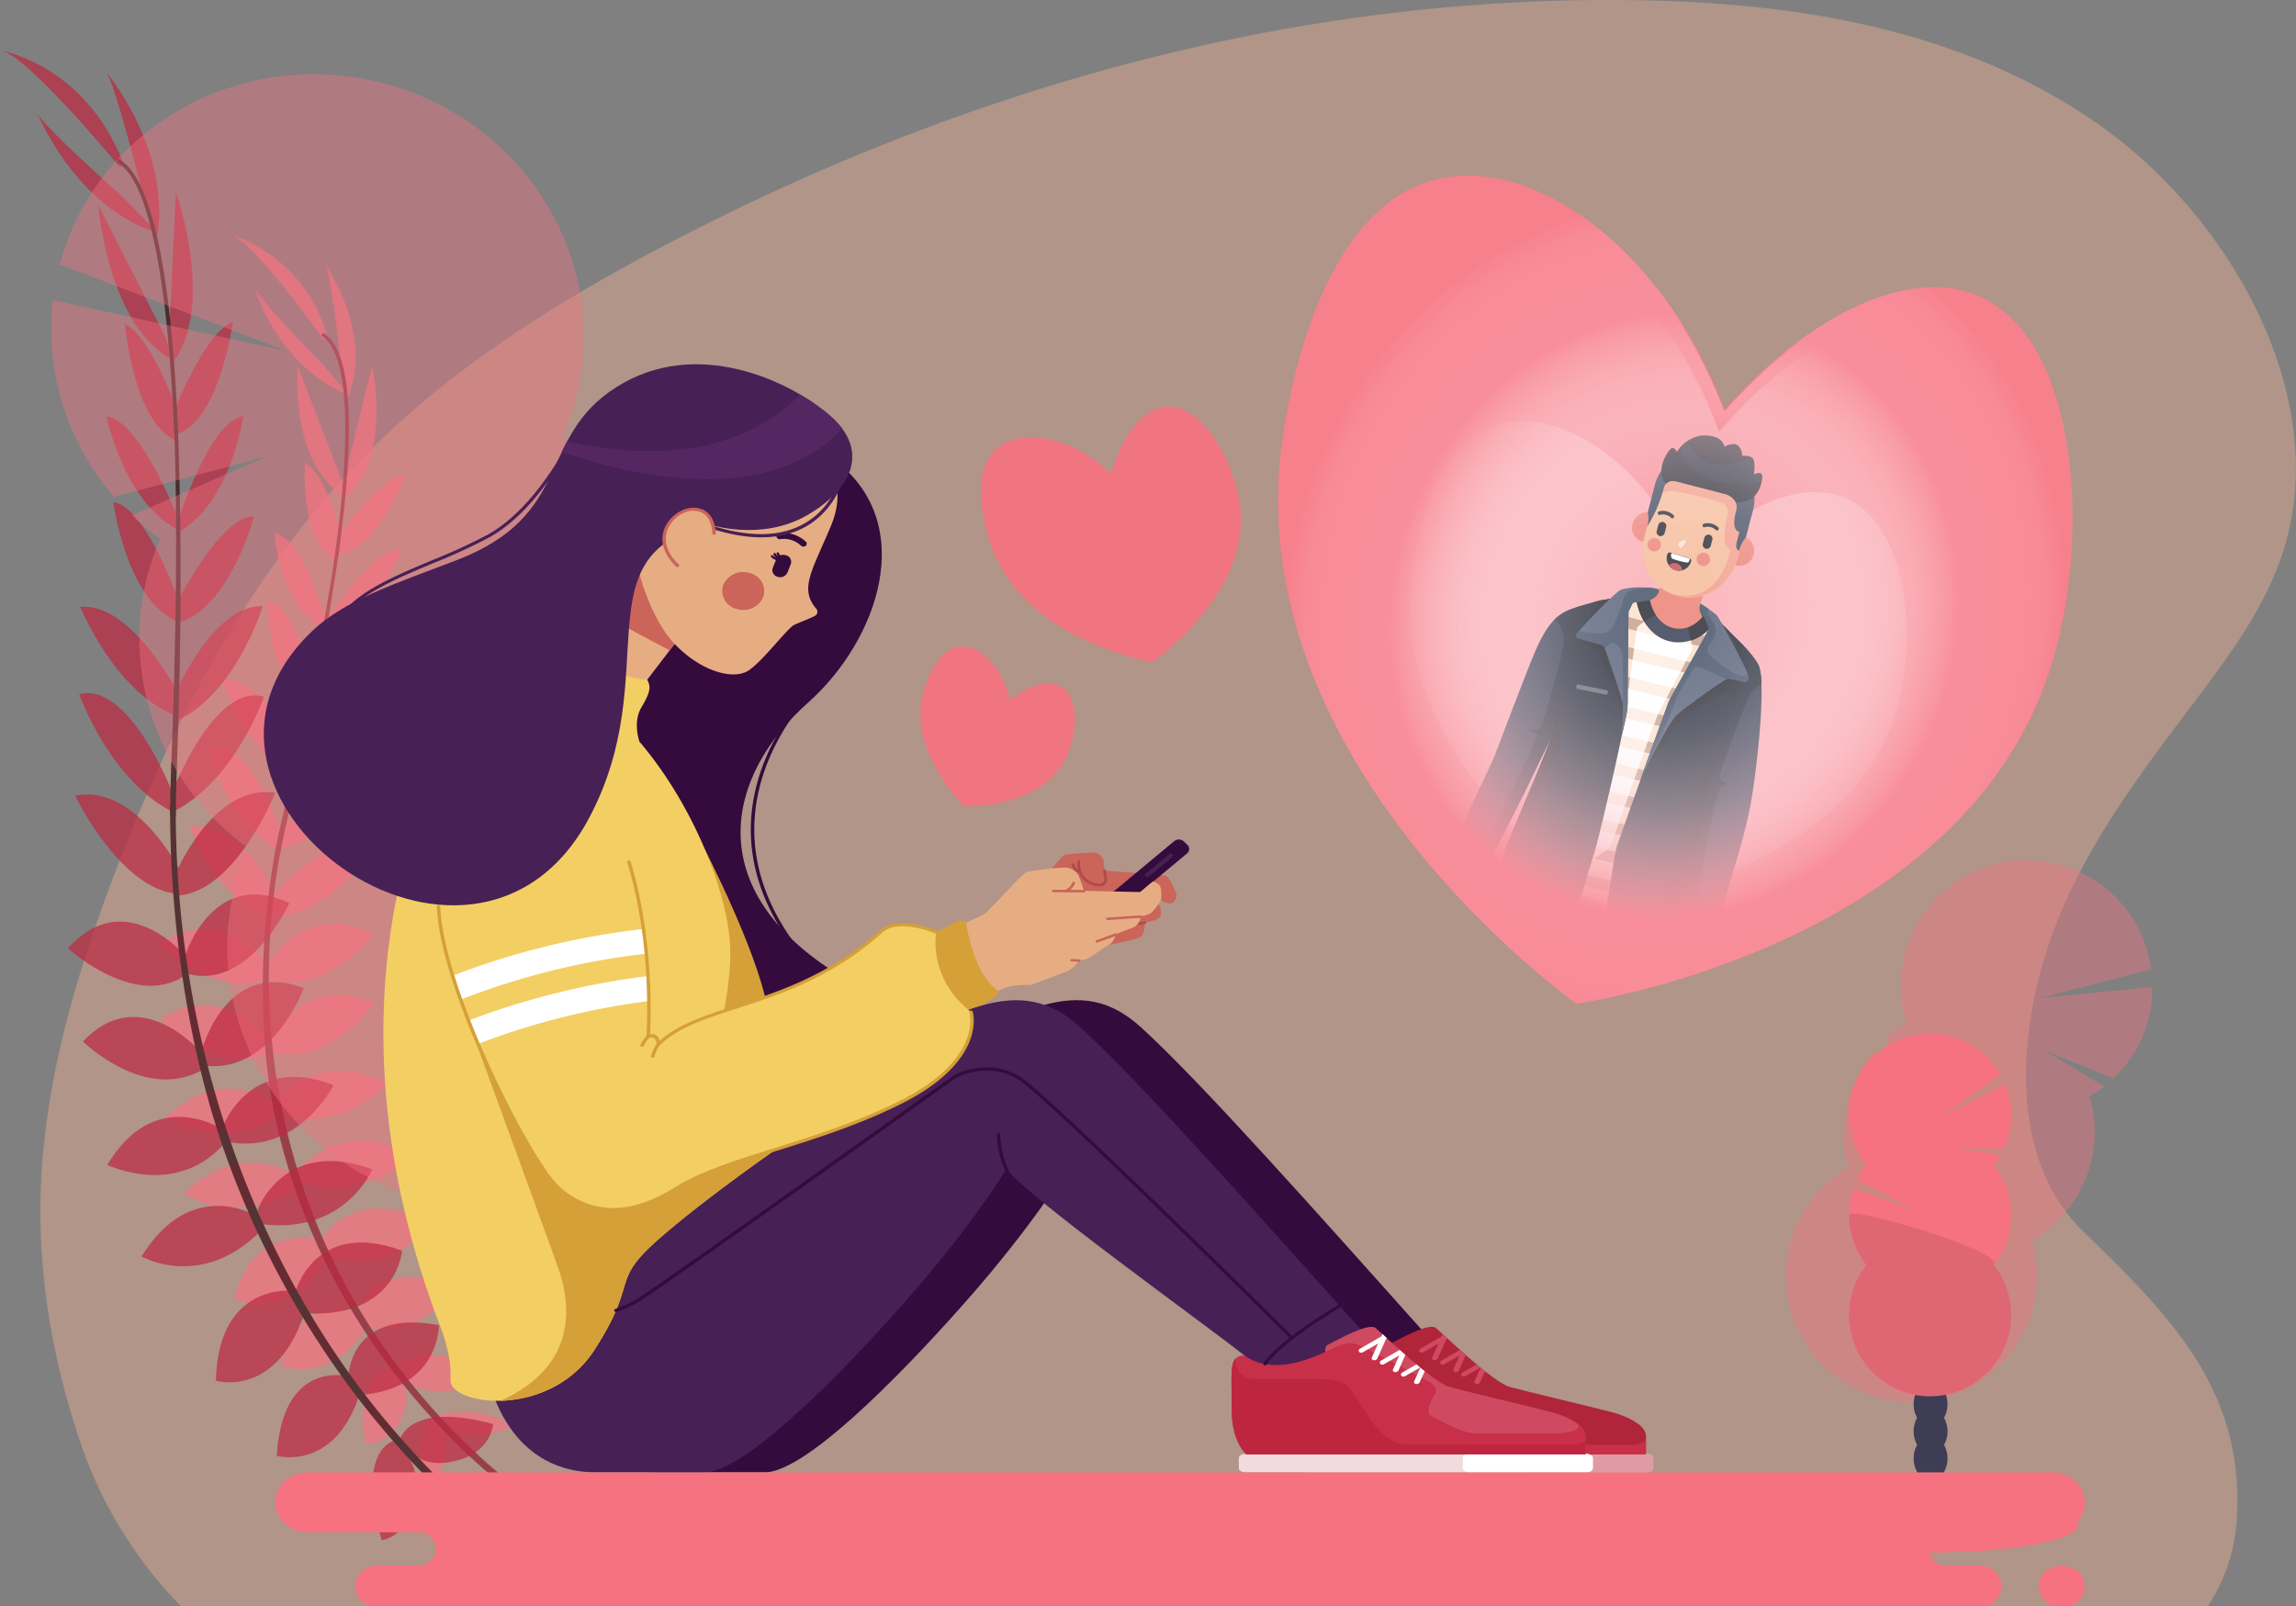 <svg id="Layer_1" data-name="Layer 1" xmlns="http://www.w3.org/2000/svg" xmlns:xlink="http://www.w3.org/1999/xlink" viewBox="0 0 589.48 412.45"><rect x="0" y="0" width="589.48" height="412.45" fill="#808080" stroke="none"/><defs><style>.cls-1{fill:none;clip-rule:evenodd;}.cls-2{fill:#f8b595;}.cls-2,.cls-8{opacity:0.4;}.cls-11,.cls-2,.cls-9{isolation:isolate;}.cls-3{opacity:0.7;}.cls-29,.cls-4,.cls-49,.cls-9{fill:#f67280;}.cls-5{fill:#8e1c2f;}.cls-26,.cls-6{fill:#bd263e;}.cls-7{fill:#2f0a10;}.cls-11,.cls-9{opacity:0.1;}.cls-10{fill:#3f3d56;}.cls-12{fill:#350a3d;}.cls-12,.cls-13,.cls-14,.cls-15,.cls-16,.cls-17,.cls-18,.cls-19,.cls-20,.cls-21,.cls-22,.cls-23,.cls-24,.cls-25,.cls-26,.cls-27,.cls-29,.cls-30,.cls-31,.cls-32,.cls-33,.cls-34,.cls-35,.cls-36,.cls-37,.cls-38,.cls-39,.cls-40,.cls-41,.cls-42,.cls-43,.cls-44,.cls-45,.cls-46,.cls-47,.cls-48,.cls-49{fill-rule:evenodd;}.cls-13{fill:#cb6459;}.cls-14{fill:#b24949;}.cls-15{fill:#e6ad83;}.cls-16{fill:#b02539;}.cls-17{fill:#ecd8da;}.cls-18{fill:#df9aa3;}.cls-19{fill:#c73048;}.cls-20{fill:#cf4a60;}.cls-21{fill:#d4a037;}.cls-22{fill:#472055;}.cls-23{fill:#f3ce63;}.cls-24,.cls-30{fill:#fff;}.cls-25{fill:#f2dbdf;}.cls-27{fill:#542763;}.cls-28{clip-path:url(#clip-path);}.cls-30{opacity:0.29;}.cls-31{fill:#fadcc2;}.cls-32{fill:#fceadd;}.cls-33{fill:#be8d76;}.cls-34{fill:#0f1630;}.cls-35{fill:#01020e;}.cls-36{fill:#000618;}.cls-37{fill:#36425e;}.cls-38{fill:#202e4b;}.cls-39{fill:#e8685b;}.cls-40{fill:#f4ad85;}.cls-41{fill:#ef8871;}.cls-42{fill:#be2a34;}.cls-43{fill:#18233d;}.cls-44{fill:#030a1f;}.cls-45{fill:#fbdfcc;}.cls-46{fill:#494c5c;}.cls-47{fill:url(#radial-gradient);}.cls-48{fill:url(#radial-gradient-2);}.cls-49{opacity:0.92;}</style><clipPath id="clip-path" transform="translate(-660.71 -334.55)"><path class="cls-1" d="M1103.53,439.7c-16.47-42.74-50-65.27-74.4-59-32.52,8.32-39.07,65.13-39.67,70.83-7.93,76.27,65.47,133,75.91,140.78,4.07-.58,98.22-15.25,121.39-85,11.18-33.65,8.24-87.37-19.65-97.38C1149,403.46,1124,416.66,1103.53,439.7Z"/></clipPath><radialGradient id="radial-gradient" cx="1656.4" cy="-35.86" r="154.37" gradientTransform="matrix(0.62, 0.17, -0.19, 0.67, 56.69, 234.83)" gradientUnits="userSpaceOnUse"><stop offset="0" stop-color="#fff" stop-opacity="0"/><stop offset="0.11" stop-color="#fffdfd" stop-opacity="0.01"/><stop offset="0.21" stop-color="#fef7f8" stop-opacity="0.06"/><stop offset="0.3" stop-color="#feedef" stop-opacity="0.13"/><stop offset="0.38" stop-color="#fddee2" stop-opacity="0.23"/><stop offset="0.47" stop-color="#fcccd1" stop-opacity="0.36"/><stop offset="0.55" stop-color="#fab5bc" stop-opacity="0.53"/><stop offset="0.63" stop-color="#f99aa4" stop-opacity="0.72"/><stop offset="0.71" stop-color="#f77b88" stop-opacity="0.93"/><stop offset="0.73" stop-color="#f67280"/><stop offset="0.96" stop-color="#f67280"/><stop offset="1" stop-color="#f67280"/></radialGradient><radialGradient id="radial-gradient-2" cx="1656.29" cy="-36.62" r="154.37" gradientTransform="matrix(0.62, 0.17, -0.19, 0.67, 56.69, 234.83)" gradientUnits="userSpaceOnUse"><stop offset="0" stop-color="#fff" stop-opacity="0"/><stop offset="0.22" stop-color="#fff" stop-opacity="0.01"/><stop offset="0.41" stop-color="#fff" stop-opacity="0.06"/><stop offset="0.59" stop-color="#fff" stop-opacity="0.12"/><stop offset="0.73" stop-color="#fff" stop-opacity="0.2"/><stop offset="0.89" stop-color="#fff" stop-opacity="0.19"/><stop offset="0.95" stop-color="#fff" stop-opacity="0.17"/><stop offset="0.99" stop-color="#fff" stop-opacity="0.12"/><stop offset="1" stop-color="#fff" stop-opacity="0.1"/></radialGradient></defs><title>lc small screen</title><path class="cls-2" d="M1235,724.06c1.9-32.72-17.24-51.76-39.33-73.19-20.59-20-16.27-54.65-7.65-77.49,8.34-22.11,22.59-40.71,36.51-59.14,9.45-12.54,19-25.47,23.26-41.12,10.31-37.83-14.22-82.88-48.64-106.87s-76-30.71-115.39-31.59c-89.7-2-175.78,22.73-252.08,62.73-27.32,14.35-53.7,30.74-75.56,52.42-30.66,30.4-51.42,70.17-67,111.78-8.76,23.41-16,47.82-17.71,73.61-1.53,23.68,2.32,48,10.48,71.3A110.67,110.67,0,0,0,707.14,747h520.4A44.63,44.63,0,0,0,1235,724.06Z" transform="translate(-660.71 -334.55)"/><g class="cls-3"><path class="cls-4" d="M772.7,698s10.94-3.38,19.1,2.57c0,0-4.27,4.25-15.87,1.17Z" transform="translate(-660.71 -334.55)"/><path class="cls-4" d="M771.47,698s-5.62,9-.37,17.11c0,0,5.4-3,4-13.66Z" transform="translate(-660.71 -334.55)"/><path class="cls-4" d="M762.45,686.18s3.06-8,23.09-.67c0,0-1.42,5.3-9.45,6.16S765.32,689.69,762.45,686.18Z" transform="translate(-660.71 -334.55)"/><path class="cls-4" d="M761.19,685.83s-9.52.55-6.67,19.61a10.36,10.36,0,0,0,9.16-6.51C766.69,692.27,764.29,689.19,761.19,685.83Z" transform="translate(-660.71 -334.55)"/><path class="cls-4" d="M752.75,671.58s2.68-13.7,23.56-7.59c0,0-2,12.51-20.74,11.67Z" transform="translate(-660.71 -334.55)"/><path class="cls-4" d="M743.06,653.25s7.31-14.58,27.27-5.31c0,0-3.71,13.2-24.85,9.72Z" transform="translate(-660.71 -334.55)"/><path class="cls-4" d="M737.31,635.29s9.17-13.8,29-4.62c0,0-8.88,12.25-28.35,7.68Z" transform="translate(-660.71 -334.55)"/><path class="cls-4" d="M732,617.78s9.22-14.35,28.23-5.18c0,0-11,13.12-27.64,8.11Z" transform="translate(-660.71 -334.55)"/><path class="cls-4" d="M729.87,601.81s9.1-18,26.87-9.62c0,0-10.45,15.91-26.27,12.67Z" transform="translate(-660.71 -334.55)"/><path class="cls-4" d="M729.05,582.9s9.87-18,27.46-8.22c0,0-12.7,16.27-26.88,11.14Z" transform="translate(-660.71 -334.55)"/><path class="cls-4" d="M730.12,565.7s12.43-17.44,27.16-13.61c0,0-12.94,18.47-27,17.7Z" transform="translate(-660.71 -334.55)"/><path class="cls-4" d="M732.44,549.2s14.19-21.17,25.78-16.71c0,0-10.31,16.3-26.38,20.37Z" transform="translate(-660.71 -334.55)"/><path class="cls-4" d="M736.58,529.82s12.63-17.47,24.77-15.57c0,0-10.26,17.67-25.93,20.58Z" transform="translate(-660.71 -334.55)"/><path class="cls-4" d="M740.26,511.72s14.4-17.1,22.4-15.76c0,0-9.28,17.92-22.52,19.07Z" transform="translate(-660.71 -334.55)"/><path class="cls-4" d="M744,495s11.45-19.46,19.81-19.46c0,0-6,16.7-19.46,21.19Z" transform="translate(-660.71 -334.55)"/><path class="cls-4" d="M747.32,472.63s10.52-15.22,17.62-16.35c0,0-6.88,19.19-17.31,20.69Z" transform="translate(-660.71 -334.55)"/><path class="cls-4" d="M749,457.85l7.24-29.38s5.56,24.62-7.84,34.68Z" transform="translate(-660.71 -334.55)"/><path class="cls-4" d="M748.1,426.86s-2.45-23.17-4.16-24.85c0,0,12.85,17.55,6.09,34.93Z" transform="translate(-660.71 -334.55)"/><path class="cls-4" d="M752.19,671.38s-14.6-5.12-19.58,13.9c0,0,13.07,5,22-9.64Z" transform="translate(-660.71 -334.55)"/><path class="cls-4" d="M742.49,652.61s-17.42-3.93-21.58,15.74c0,0,14,5.58,24-11.31Z" transform="translate(-660.71 -334.55)"/><path class="cls-4" d="M736.78,636.51s-13.93-10.12-29,4.61c0,0,13,8.75,29.57-1.56Z" transform="translate(-660.71 -334.55)"/><path class="cls-4" d="M731.57,617.84s-14.19-10.61-28.49,3.86c0,0,15.4,8.92,29.07-.93Z" transform="translate(-660.71 -334.55)"/><path class="cls-4" d="M730,602.27s-11.8-16.7-28.1-6.11c0,0,12.81,14.43,28,9.21Z" transform="translate(-660.71 -334.55)"/><path class="cls-4" d="M730.06,582.64s-11.81-17-28.22-5.63c0,0,14.43,15,28,8.59Z" transform="translate(-660.71 -334.55)"/><path class="cls-4" d="M731.86,565.52s-7.22-19.56-22.54-18.95c0,0,7.4,20.67,21.27,22.92Z" transform="translate(-660.71 -334.55)"/><path class="cls-4" d="M732.78,549.18s-6.06-24-18.63-22.85c0,0,4.07,18.29,17.92,26.49Z" transform="translate(-660.71 -334.55)"/><path class="cls-4" d="M737.73,528.92s-7.7-19.52-20-20.1c0,0,5.35,19.25,19.84,25.21Z" transform="translate(-660.71 -334.55)"/><path class="cls-4" d="M741.7,511.64s-4.3-20.92-12.15-22.85c0,0-.71,19.67,10.58,25.87Z" transform="translate(-660.71 -334.55)"/><path class="cls-4" d="M744.55,494.63s-5.31-21.42-13.41-23.26c0,0,.84,17.48,12.57,24.85Z" transform="translate(-660.71 -334.55)"/><path class="cls-4" d="M748.72,474.18s-3.54-17.53-9.71-20.8c0,0-1.5,20.07,7.64,24.8Z" transform="translate(-660.71 -334.55)"/><path class="cls-4" d="M748.16,457.06l-11-28.38s-2.33,25.06,12.32,33.61Z" transform="translate(-660.71 -334.55)"/><path class="cls-4" d="M743.4,427.9S726.13,410.39,726,408.15c0,0,5.52,20.36,24.36,27.94Z" transform="translate(-660.71 -334.55)"/><path class="cls-4" d="M743.81,421.86S725.65,396,719.5,394.62c0,0,19.61,5.24,25.2,26.27Z" transform="translate(-660.71 -334.55)"/><path class="cls-5" d="M747.6,477.16l-.91-.1c4.52-32.39,3.28-52.41-3.52-56.37l.51-.67C750.89,424.22,752.23,444,747.6,477.16Z" transform="translate(-660.71 -334.55)"/><path class="cls-5" d="M732.63,553.75l-1.36-.2c.57-3,1.22-6,1.93-9.06,6.23-26.26,11.15-50.55,13.72-69l1-.67c-2.59,18.52-7.16,43.63-13.39,69.93C733.83,547.7,733.19,550.73,732.63,553.75Z" transform="translate(-660.71 -334.55)"/><path class="cls-5" d="M793.13,718.42c-.21-.14-20.87-14.57-38.77-42a163.39,163.39,0,0,1-22.26-51.63c-5.37-22.7-5-49-.38-73.67l1.22.88c-10.45,55.28,6.69,98.5,23,123.55,17.66,27.17,38.1,41.45,38.31,41.59Z" transform="translate(-660.71 -334.55)"/></g><g class="cls-3"><path class="cls-6" d="M776.3,717.83s10.8-6,20.53.17c0,0-3.63,6-16.41,4Z" transform="translate(-660.71 -334.55)"/><path class="cls-6" d="M775,718.07s-4.11,12.12,3,21.43c0,0,5.07-4.61,1.47-17.7Z" transform="translate(-660.71 -334.55)"/><path class="cls-6" d="M763.23,704.74s1.62-10.5,24.08-4.52c0,0-.44,6.85-8.7,9.21S766.93,708.67,763.23,704.74Z" transform="translate(-660.71 -334.55)"/><path class="cls-6" d="M761.84,704.52s-9.88,2.2-3.13,25.55c0,0,6.47-.8,8.32-9.6S765.75,708.22,761.84,704.52Z" transform="translate(-660.71 -334.55)"/><path class="cls-6" d="M750.18,688.07s.11-17.55,23.2-13.25c0,0,.38,15.94-19.44,17.88Z" transform="translate(-660.71 -334.55)"/><path class="cls-6" d="M736.41,666.71s4.78-19.37,27.54-11c0,0-1.29,17.08-24.14,16.11Z" transform="translate(-660.71 -334.55)"/><path class="cls-6" d="M726.83,645.21s6.9-18.71,29.46-10.39c0,0-6.9,16.7-28.21,14.1Z" transform="translate(-660.71 -334.55)"/><path class="cls-6" d="M717.77,624.19s6.84-19.4,28.58-11c0,0-9,18.15-27.38,14.54Z" transform="translate(-660.71 -334.55)"/><path class="cls-6" d="M712.43,604.58s6-24,26.28-16.31c0,0-7.82,21.54-25,20Z" transform="translate(-660.71 -334.55)"/><path class="cls-6" d="M707.84,581.09S714.64,557,735,566.45c0,0-10.11,22.35-26,18.2Z" transform="translate(-660.71 -334.55)"/><path class="cls-6" d="M705.57,559.45s9.6-23.77,25.8-21.35c0,0-9.93,25.13-24.85,26.43Z" transform="translate(-660.71 -334.55)"/><path class="cls-6" d="M704.75,538.46s10.71-28.71,23.74-25c0,0-7.6,22-23.64,29.66Z" transform="translate(-660.71 -334.55)"/><path class="cls-6" d="M705.27,513.6s9.81-23.83,22.91-23.4c0,0-7.27,23.7-23.13,29.84Z" transform="translate(-660.71 -334.55)"/><path class="cls-6" d="M705.57,490.41s11.72-23.66,20.38-23.26c0,0-6.2,23.86-19.86,27.4Z" transform="translate(-660.71 -334.55)"/><path class="cls-6" d="M706.23,468.86s8.16-26.14,16.93-27.47c0,0-3,21.81-16.23,29.58Z" transform="translate(-660.71 -334.55)"/><path class="cls-6" d="M705.26,440.46s8-20.69,15.25-23.23c0,0-3.42,25.06-14.06,28.6Z" transform="translate(-660.71 -334.55)"/><path class="cls-6" d="M704.07,421.74l1.79-37.86s10.69,29.87-1.38,44.57Z" transform="translate(-660.71 -334.55)"/><path class="cls-6" d="M697.06,383.17s-7.14-28.55-9.27-30.37c0,0,16.93,19.87,13.28,42.66Z" transform="translate(-660.71 -334.55)"/><path class="cls-6" d="M749.55,687.9s-16.32-4.06-17.79,20.48c0,0,14.69,4.17,21.19-15.55Z" transform="translate(-660.71 -334.55)"/><path class="cls-6" d="M735.68,666s-19-2.13-19.53,23.1c0,0,15.75,4.74,22.92-18Z" transform="translate(-660.71 -334.55)"/><path class="cls-6" d="M726.52,646.81s-16.61-10.41-29.47,10.39c0,0,15.4,8.84,30.7-6.68Z" transform="translate(-660.71 -334.55)"/><path class="cls-6" d="M717.38,624.33s-17-11-29.12,9.36c0,0,17.91,8.69,30.3-5.8Z" transform="translate(-660.71 -334.55)"/><path class="cls-6" d="M712.62,605.14S697,586.17,682,602c0,0,16.28,16,31.14,7Z" transform="translate(-660.71 -334.55)"/><path class="cls-6" d="M708.85,580.61s-15.73-19.36-30.7-2.53c0,0,18.09,16.49,31,6.26Z" transform="translate(-660.71 -334.55)"/><path class="cls-6" d="M707.37,558.93S695.94,535.66,680,538.87c0,0,11.84,24.64,26.83,25.23Z" transform="translate(-660.71 -334.55)"/><path class="cls-6" d="M705.11,538.38s-11.09-29-24.05-25.56c0,0,7.88,22.19,24,30.23Z" transform="translate(-660.71 -334.55)"/><path class="cls-6" d="M706.31,512.29s-11.93-23.15-25-21.9c0,0,9.41,23.18,25.78,28.32Z" transform="translate(-660.71 -334.55)"/><path class="cls-6" d="M707.06,490.08s-8.63-25.45-17.25-26.61c0,0,3.14,24.69,16.2,30.62Z" transform="translate(-660.71 -334.55)"/><path class="cls-6" d="M706.69,468.38s-9.79-25.9-18.64-26.91c0,0,4.33,21.7,18.08,29Z" transform="translate(-660.71 -334.55)"/><path class="cls-6" d="M707,442.18s-7.16-21.33-14.27-24.44c0,0,2.37,25.31,12.9,29.75Z" transform="translate(-660.71 -334.55)"/><path class="cls-6" d="M703.07,420.88l-17.14-33.69s2.49,31.68,19.53,40Z" transform="translate(-660.71 -334.55)"/><path class="cls-6" d="M692.33,385.22s-21.55-19.11-22.16-21.88c0,0,9.79,24.54,31.05,31Z" transform="translate(-660.71 -334.55)"/><path class="cls-6" d="M691.57,377.61s-24.14-29.43-30.86-30.13c0,0,21.6,3.4,31.6,28.77Z" transform="translate(-660.71 -334.55)"/><path class="cls-7" d="M706.45,446.07l-1,0c-1.65-41.17-6.9-66-14.81-69.83l.4-.93C699.46,379.43,704.77,403.9,706.45,446.07Z" transform="translate(-660.71 -334.55)"/><path class="cls-7" d="M705.85,544.11l-1.46,0c0-3.82.08-7.73.23-11.63,1.36-33.78,1.73-64.9.79-88.37l.93-1c.94,23.55,1.09,55.64-.25,89.47C705.92,536.37,705.84,540.26,705.85,544.11Z" transform="translate(-660.71 -334.55)"/><path class="cls-7" d="M801.75,740.12c-.24-.15-24.75-14.87-48.93-46.27a229.83,229.83,0,0,1-33.52-60.93c-10.11-27.49-15-60.45-14.92-91.95l1.45.91c-.06,70.71,26.43,121.94,48.47,150.64,23.87,31.11,48.12,45.68,48.37,45.82Z" transform="translate(-660.71 -334.55)"/></g><g class="cls-8"><ellipse class="cls-4" cx="1146.46" cy="675.2" rx="8.82" ry="6.73" transform="translate(-566.53 1154.88) rotate(-68.23)"/><path class="cls-4" d="M1197.22,616.09a32.25,32.25,0,0,1-14.79,37,32.27,32.27,0,1,1-47.1-18.81,32.32,32.32,0,0,1,6.41-30.06l19.7,16.72-16.91-19.6a32.65,32.65,0,0,1,5.6-4.11,31.68,31.68,0,0,1-1-4.52,32.27,32.27,0,1,1,63.87-9.24l-28.45,7.36,28.78-2.84a32.3,32.3,0,0,1-10,23.51l-17.72-7.23,15.36,9.29a34,34,0,0,1-3.7,2.47Z" transform="translate(-660.71 -334.55)"/><path class="cls-9" d="M1182.43,653.12a32.26,32.26,0,1,1-47.1-18.81,32.17,32.17,0,0,1,1-21.08C1137.66,609.86,1188.48,649.62,1182.43,653.12Z" transform="translate(-660.71 -334.55)"/></g><g class="cls-8"><ellipse class="cls-4" cx="794.99" cy="606.4" rx="14.17" ry="18.25" transform="translate(-810.72 -54.81) rotate(-18.27)"/><path class="cls-4" d="M701.76,472.9a71.59,71.59,0,0,1-7.22-6L729,451.85l-39,10.27a65.81,65.81,0,0,1-15.73-50.52l60,13.09-58.2-22.23c9.45-35.34,46.73-56.15,83.27-46.48s58.51,46.16,49.07,81.5a63.38,63.38,0,0,1-3.14,9,68.63,68.63,0,0,1,10.84,9.79L776,492l45.34-29.13a65,65,0,0,1,6.54,63c30.42,22.1,37,63.71,14.62,92.93s-65.12,35-95.54,12.89c-25.43-18.48-34.77-51.28-22.59-79.37-25.41-18.48-34.74-51.26-22.58-79.33Z" transform="translate(-660.71 -334.55)"/><path class="cls-9" d="M830.65,482.52a64.08,64.08,0,0,1-2.79,43.27c30.42,22.1,37,63.71,14.63,92.93s-65.12,35-95.54,12.89c-25.43-18.48-34.77-51.28-22.6-79.37C712.42,543.57,828.6,475.31,830.65,482.52Z" transform="translate(-660.71 -334.55)"/></g><ellipse class="cls-4" cx="496.29" cy="391.47" rx="37.34" ry="7.18"/><ellipse class="cls-10" cx="495.66" cy="388.43" rx="4.35" ry="5.69"/><ellipse class="cls-10" cx="495.66" cy="381.47" rx="4.35" ry="5.69"/><ellipse class="cls-10" cx="495.66" cy="374.51" rx="4.35" ry="5.69"/><ellipse class="cls-10" cx="495.66" cy="367.56" rx="4.35" ry="5.69"/><ellipse class="cls-10" cx="495.66" cy="360.6" rx="4.35" ry="5.69"/><ellipse class="cls-10" cx="495.66" cy="353.64" rx="4.35" ry="5.69"/><ellipse class="cls-10" cx="495.66" cy="346.69" rx="4.35" ry="5.69"/><path class="cls-4" d="M1172.66,633.64a22.79,22.79,0,0,0,1.62-2.39l-11.42-1.88,12.35.09a20.74,20.74,0,0,0,.4-16.49L1159,621.56l15.29-11.23a20.83,20.83,0,1,0-36,21,22.36,22.36,0,0,0,1.57,2.31,20.59,20.59,0,0,0-2.37,3.79l14.83,7.73-15.82-5.32a20.9,20.9,0,0,0,3.32,19.57,20.82,20.82,0,1,0,32.74,0,20.86,20.86,0,0,0,0-25.75Z" transform="translate(-660.71 -334.55)"/><path class="cls-11" d="M1135.47,646.51a20.77,20.77,0,0,0,4.42,12.88,20.82,20.82,0,1,0,32.74,0C1175.45,655.84,1135.47,644.16,1135.47,646.51Z" transform="translate(-660.71 -334.55)"/><path class="cls-12" d="M870.94,510.53a.36.36,0,0,0,0-.56.46.46,0,0,0-.62,0c-.12.11-41.49,38.19,5.89,80.59a.5.5,0,0,0,.63,0,.38.38,0,0,0,0-.57C830.05,548.16,870.82,510.64,870.94,510.53Z" transform="translate(-660.71 -334.55)"/><path class="cls-12" d="M874.74,452.5C896.8,469,886.05,499.1,868.15,515c-20.71,18.37-28.25,47.78,8.47,70.24s-20.24,41.24-42.36,16.33S804,516.17,805.54,501.1s.94-21.64,13.65-28.18S874.74,452.5,874.74,452.5Z" transform="translate(-660.71 -334.55)"/><path class="cls-13" d="M929.82,558.7s3.17-3.79,3.82-4.37,4.88-.69,7.41-.85a2.73,2.73,0,0,1,3.06,2.74c.06.84.18,1.9.18,1.9s14.57,1.08,15.63,1.29,2.47,3.84,2.76,4.58-.26,2.42-1.35,2.5a3.8,3.8,0,0,1-2.92-1.13c-.44-.63-.82.23-.82.23a7.63,7.63,0,0,1,1.18,2.9,1.91,1.91,0,0,1-1.33,2.26,17.22,17.22,0,0,1-2.79.72,9.45,9.45,0,0,1-.44,2.73c-.38.74-.5,1.06-2.18,1.5s-7.59,1.69-7.59,1.69Z" transform="translate(-660.71 -334.55)"/><path class="cls-14" d="M954.71,571.78a.33.33,0,0,0,.29-.37.35.35,0,0,0-.4-.26l-2.85.41a.32.32,0,0,0-.29.36.35.35,0,0,0,.41.26Z" transform="translate(-660.71 -334.55)"/><path class="cls-12" d="M801.17,686.45s3.76,26.19,28.24,26.19H857c10.12,0,33.42-23.24,51.31-43.46s26.38-34.53,26.38-34.53c4.32,6.58,50.56,39.61,61.39,48.22,2.12,1.69,11.31,11.27,13,11.27,0,0,12.24.74,21.42-4.95,0,0-2.92-11.11-3.53-11.79-27.53-30.76-58.2-65.37-73.41-79.13s-30.79-6.17-66.1,16.16S801.17,686.45,801.17,686.45Z" transform="translate(-660.71 -334.55)"/><path class="cls-12" d="M965.54,551.47l-.86-.83a1.94,1.94,0,0,0-2.52-.08l-26.44,22a1.48,1.48,0,0,0-.09,2.25l.86.83a1.94,1.94,0,0,0,2.52.08l26.44-22A1.48,1.48,0,0,0,965.54,551.47Z" transform="translate(-660.71 -334.55)"/><path class="cls-15" d="M909.11,571.25s3.23-1.32,4.34-2,9.71-10.37,10.83-10.8a81.24,81.24,0,0,1,10-1.15,4.32,4.32,0,0,1,3.3,2,37.86,37.86,0,0,1,1.41,4l14.43.32,3.3-2.74a4.29,4.29,0,0,1,1.69,1c.47.61.5,2.43.44,3.35s-2,3.18-2.5,3.68a6.11,6.11,0,0,1-2.83.92,3.17,3.17,0,0,1-2,2.93c-2,.73-4.45,1.71-4.45,1.71a3.56,3.56,0,0,1-1.58,2.68c-1.48.84-5.42,3.53-5.42,3.53a7.8,7.8,0,0,1-2.35.45,6.6,6.6,0,0,1-2.94,2.81c-1.83.69-8.42,3.27-9.36,3.48s-4.6-.39-8.19,1.47a32.51,32.51,0,0,1-4,1.95l-6.7-16.53Z" transform="translate(-660.71 -334.55)"/><path class="cls-16" d="M1026.7,710.28s54.47,1.16,56.58-2.32v-4.65c0-1.86-2.49-4.53-9.26-6.27s-21.22-5.12-25.66-6.33-17.15-13.65-19-15.16-10.23,3.37-12,4.18-.6,2.79.3,5.11S1026.7,710.28,1026.7,710.28Z" transform="translate(-660.71 -334.55)"/><path class="cls-17" d="M1083.28,712.64H996.15c-1,0-1.88-.43-1.88-1v-2.76c0-.53.84-1,1.88-1h87.13c1,0,1.88.43,1.88,1v2.76C1085.16,712.21,1084.31,712.64,1083.28,712.64Z" transform="translate(-660.71 -334.55)"/><path class="cls-18" d="M1083.28,712.64h-29.61c-1,0-1.88-.43-1.88-1v-2.76c0-.53.85-1,1.88-1h29.61c1,0,1.88.43,1.88,1v2.76C1085.16,712.21,1084.31,712.64,1083.28,712.64Z" transform="translate(-660.71 -334.55)"/><path class="cls-16" d="M1044.75,692.22c-.3.81-3,4.88-1.13,5.86s7.9,4.53,11.29,4.53h19.49c8.95,0,6.88-2.41,6.88-2.41,1.4,1.1,2,2.2,2,3.11V708H996.15s-3.69-3.31-3.69-11.1-.49-12.25,1-13.5,2.48-.61,2.48-.61c6.77,4.53,15,1.27,19.27-.52l1.3-.58c3.48-1.61,5.61-3,8.7-1.69,3.46,1.51,15.65,8.19,17.61,9.24S1045.05,691.4,1044.75,692.22Z" transform="translate(-660.71 -334.55)"/><path class="cls-19" d="M1083.28,704.46V708H996.15s-3.69-3.31-3.69-11.1-.49-12.25,1-13.5a4.74,4.74,0,0,0,4.53,5.28h17.36c6.37,0,7.66,2.64,7.66,2.64s3.21,4.91,5.53,8.39,6.18,5.85,9,5.85h41.89A5.94,5.94,0,0,0,1083.28,704.46Z" transform="translate(-660.71 -334.55)"/><path class="cls-20" d="M1026.14,681.79a.8.8,0,0,1-1-.1.58.58,0,0,1,.29-.84l5.47-3.16.26-.57,1.18,1.1-.25.14-2.24,5a.92.92,0,0,1-1,.46.5.5,0,0,1-.42-.71l1.61-3.58-3.93,2.27Zm15.81,4.84-1.09-.88-1.56,3.48a.5.5,0,0,0,.43.71.93.93,0,0,0,1-.47l1.27-2.84Zm-1.14-.92-3.83,2.2a.78.78,0,0,1-1-.09.57.57,0,0,1,.28-.84l3.59-2.07,1,.8Zm-3.78-3.24c-.5-.43-1-.87-1.45-1.29l-4.74,2.73c-.36.21-.49.59-.29.84a.8.8,0,0,0,1,.1l3.93-2.26-1.61,3.57a.49.49,0,0,0,.42.71.92.92,0,0,0,1-.46Z" transform="translate(-660.71 -334.55)"/><path class="cls-21" d="M901.09,573.9l5.65-2.89a3.79,3.79,0,0,1,2,.11s1.41,13,8.18,17.85a1.44,1.44,0,0,1-.33,1.26c-.5.42-6.56,4.2-6.56,4.2a8.09,8.09,0,0,1-4.88-1c-2.35-1.37-7.65-10.48-7.53-11.64S901.09,573.9,901.09,573.9Z" transform="translate(-660.71 -334.55)"/><path class="cls-22" d="M785.67,686.45s3.76,26.19,28.24,26.19h27.54c10.12,0,33.42-23.24,51.31-43.46s26.38-34.53,26.38-34.53c4.32,6.58,50.56,39.61,61.39,48.22,2.12,1.69,11.31,11.27,13,11.27,0,0,12.24.74,21.42-4.95,0,0-2.92-11.11-3.53-11.79C983.85,646.64,953.18,612,938,598.27s-30.79-6.17-66.1,16.16S785.67,686.45,785.67,686.45Z" transform="translate(-660.71 -334.55)"/><path class="cls-21" d="M839.09,554.19l2.42-1.83S854.86,578.2,857.68,593,848,606,848,606s-8.94-4.63-9.17-10.53S839.09,554.19,839.09,554.19Z" transform="translate(-660.71 -334.55)"/><path class="cls-15" d="M825.43,466.25s-13.07,18.49-32.75,26c0,0-2.26,12.82,7.52,18.27s24.82,1,24.82,1L835,498.47Z" transform="translate(-660.71 -334.55)"/><path class="cls-13" d="M832.6,501.56l1.57-2.07c-1.34-4.91-3.66-13.48-3.66-14.08,0-.84-6.24-8.85-6.24-8.85l-5.06.11.12,17.8Z" transform="translate(-660.71 -334.55)"/><path class="cls-23" d="M777.06,524.09S739.4,584,773.29,674c0,0,3.53,8,3.06,14.74s25.42,10.32,37-7.58,3.76-17.27,16.47-28.43,32.71-24.86,32.71-24.86-5.4-8.84-16.23-10.53c0,0,0-5.68-3.65-6.84,0,0,6-19.38,5.53-32.64s-8.94-36-23.3-52.87c0,0-1.76-4.95.48-8.74s2.58-5.26,1.52-7.16a15.81,15.81,0,0,1-7.76-2.32c-3.53-2.31-12.36-2.52-12.36-2.52Z" transform="translate(-660.71 -334.55)"/><path class="cls-21" d="M789.19,694.28c8.07-.22,18.07-3.69,24.12-13.08,11.53-17.9,3.76-17.27,16.47-28.43s32.71-24.86,32.71-24.86-5.4-8.84-16.23-10.53c0,0,0-5.68-3.65-6.84l.09-.29-28.44,9-30.13-39.59-5,12.15s20.5,56.08,24.73,67.88C807.75,670.35,808.49,685.58,789.19,694.28Z" transform="translate(-660.71 -334.55)"/><path class="cls-23" d="M822.18,555.89c6.66,21.67,4.94,44.86,4.94,44.86s2.41-1.21,2.59,2c10.77-10.76,34.82-8.86,57.25-29.06,4.38-4,14.13.21,14.13.21s-2.36,11.69,8.94,20.53c0,0,3.77,12.22-18.12,23.17s-45,14.11-57.66,22.11-23.07,6.53-30.6-.63-33.19-57.49-30.13-76.45C778.6,531.17,815.52,534.23,822.18,555.89Z" transform="translate(-660.71 -334.55)"/><path class="cls-24" d="M825.92,573.13q.45,3.25.73,6.32A188.51,188.51,0,0,0,779,591.24q-1.11-3.12-2.06-6.14a197.7,197.7,0,0,1,49-12Zm1.16,12.06A198.24,198.24,0,0,0,781,596.61c.79,2,1.61,4,2.45,6a189.24,189.24,0,0,1,43.85-11C827.28,589.66,827.21,587.52,827.08,585.19Z" transform="translate(-660.71 -334.55)"/><path class="cls-15" d="M871.9,452.67s6.93,5.44,2.14,16.94-8.27,16.12-3.66,21.38a1.18,1.18,0,0,1-.24,1.56c-.83.61-3.82,1.66-5.53,2.47s-7.87,9.08-11.63,11.65S841,507.21,834,500s-12.39-24.91-10-32S858.09,449.91,871.9,452.67Z" transform="translate(-660.71 -334.55)"/><path class="cls-22" d="M842.89,469.24s13.24,4.41,25-2.36,16.12-16.74,5.92-25.6-34.31-20.37-54.88-7.3-10.69,32.88-41.23,44.51c-16.12,6.13-28.72,10.32-36.9,18.16-44,42.23,41.36,104.19,71.23,47.82C831.65,507.41,809.21,477,842.89,469.24Z" transform="translate(-660.71 -334.55)"/><path class="cls-20" d="M1011.2,710.28s54.47,1.16,56.58-2.32v-4.65c0-1.86-2.49-4.53-9.26-6.27s-21.22-5.12-25.65-6.33-17.16-13.65-19-15.16-10.24,3.37-12,4.18-.6,2.79.3,5.11S1011.2,710.28,1011.2,710.28Z" transform="translate(-660.71 -334.55)"/><path class="cls-25" d="M1067.78,712.64H980.65c-1,0-1.88-.43-1.88-1v-2.76c0-.53.84-1,1.88-1h87.13c1,0,1.87.43,1.87,1v2.76C1069.65,712.21,1068.81,712.64,1067.78,712.64Z" transform="translate(-660.71 -334.55)"/><path class="cls-24" d="M1067.78,712.64h-29.61c-1,0-1.88-.43-1.88-1v-2.76c0-.53.84-1,1.88-1h29.61c1,0,1.88.43,1.88,1v2.76C1069.66,712.21,1068.81,712.64,1067.78,712.64Z" transform="translate(-660.71 -334.55)"/><path class="cls-19" d="M1029.25,692.22c-.3.81-3,4.88-1.12,5.86s7.9,4.53,11.28,4.53h19.49c8.95,0,6.88-2.41,6.88-2.41,1.4,1.1,2,2.2,2,3.11V708H980.65s-3.69-3.31-3.69-11.1-.49-12.25,1-13.5,2.48-.61,2.48-.61c6.78,4.53,15,1.27,19.26-.52l1.31-.58c3.48-1.61,5.61-3,8.7-1.69,3.46,1.51,15.65,8.19,17.61,9.24S1029.55,691.4,1029.25,692.22Z" transform="translate(-660.71 -334.55)"/><path class="cls-26" d="M1067.78,704.46V708H980.65s-3.69-3.31-3.69-11.1-.49-12.25,1-13.5a4.74,4.74,0,0,0,4.53,5.28h17.36c6.37,0,7.66,2.64,7.66,2.64s3.21,4.91,5.53,8.39,6.18,5.85,9,5.85h41.89A5.94,5.94,0,0,0,1067.78,704.46Z" transform="translate(-660.71 -334.55)"/><path class="cls-24" d="M1010.64,681.79a.8.8,0,0,1-1-.1.58.58,0,0,1,.29-.84l5.47-3.16.26-.57,1.18,1.1-.25.14-2.24,5a.92.92,0,0,1-1,.46.5.5,0,0,1-.42-.71l1.61-3.58-3.93,2.27Zm15.82,4.84-1.1-.88-1.56,3.48a.51.51,0,0,0,.43.71.93.93,0,0,0,1-.47l1.28-2.84Zm-1.15-.92-3.83,2.2a.8.8,0,0,1-1-.09.59.59,0,0,1,.29-.84l3.59-2.07,1,.8Zm-3.78-3.24c-.5-.43-1-.87-1.45-1.29l-4.74,2.73a.59.59,0,0,0-.29.84.8.8,0,0,0,1,.1l3.93-2.26-1.61,3.57a.49.49,0,0,0,.42.71.92.92,0,0,0,1-.46Z" transform="translate(-660.71 -334.55)"/><path class="cls-14" d="M944.64,558.08a.35.35,0,0,0-.7.08s.25,1.6.3,2.11a1.06,1.06,0,0,1-.24.8,1.37,1.37,0,0,1-.82.41,2.12,2.12,0,0,1-.52,0,5.69,5.69,0,0,1-2.51-.89,4.57,4.57,0,0,1-2-2.81,6,6,0,0,1-.1-2,.33.33,0,0,0-.32-.34.34.34,0,0,0-.39.28,6.89,6.89,0,0,0,.12,2.22,5.14,5.14,0,0,0,2.24,3.19,6.45,6.45,0,0,0,2.87,1,3.23,3.23,0,0,0,.72,0,2.09,2.09,0,0,0,1.25-.64,1.66,1.66,0,0,0,.38-1.24C944.9,559.74,944.64,558.08,944.64,558.08Z" transform="translate(-660.71 -334.55)"/><path class="cls-14" d="M938,558.84a.35.35,0,0,0,.43-.23.32.32,0,0,0-.26-.38,2.37,2.37,0,0,1-1.65-1.69.36.36,0,0,0-.43-.23.32.32,0,0,0-.26.38A3.06,3.06,0,0,0,938,558.84Z" transform="translate(-660.71 -334.55)"/><path class="cls-13" d="M939,563.72a.35.35,0,0,0,.36-.32.34.34,0,0,0-.35-.32l-7.88-.06a.34.34,0,0,0-.35.32.34.34,0,0,0,.35.32Z" transform="translate(-660.71 -334.55)"/><path class="cls-13" d="M934.11,563.07a.31.31,0,0,0-.2.41.37.37,0,0,0,.46.18,3.9,3.9,0,0,0,2.33-2.28.31.31,0,0,0-.24-.39.35.35,0,0,0-.44.21A3.15,3.15,0,0,1,934.11,563.07Z" transform="translate(-660.71 -334.55)"/><path class="cls-13" d="M953.55,570.23a.33.33,0,0,0,.33-.34.34.34,0,0,0-.38-.29l-8.49.58a.33.33,0,0,0-.32.35.34.34,0,0,0,.38.29Z" transform="translate(-660.71 -334.55)"/><path class="cls-13" d="M947.25,574.84a.31.31,0,0,0,.19-.42.37.37,0,0,0-.46-.17L942.2,576a.31.31,0,0,0-.2.41.38.38,0,0,0,.47.17Z" transform="translate(-660.71 -334.55)"/><path class="cls-13" d="M937.74,581.52a.33.33,0,0,0,.37-.3.33.33,0,0,0-.34-.33l-1.88-.07a.35.35,0,0,0-.37.3.33.33,0,0,0,.34.33Z" transform="translate(-660.71 -334.55)"/><path class="cls-22" d="M961.78,554l-.2-.19a.46.46,0,0,0-.6,0l-6.2,5.16a.34.34,0,0,0,0,.52l.2.2a.45.45,0,0,0,.59,0l6.21-5.16A.35.35,0,0,0,961.78,554Z" transform="translate(-660.71 -334.55)"/><path class="cls-12" d="M818.7,670.67a.4.4,0,0,0-.28.5.47.47,0,0,0,.57.25,25.47,25.47,0,0,0,3.74-1.51,33.45,33.45,0,0,0,3.78-2.23c15.69-10.69,78.87-55.79,79.78-56.44.6-.3,8.48-4.1,15.73.43,7.72,4.82,69.88,66.52,70.06,66.7a.48.48,0,0,0,.62,0,.37.37,0,0,0,0-.56c-.18-.18-62.4-62-70.21-66.83s-16.13-.73-16.68-.45l-.09.05c-.18.13-64,45.7-79.78,56.44a30.89,30.89,0,0,1-3.67,2.16A22.68,22.68,0,0,1,818.7,670.67Z" transform="translate(-660.71 -334.55)"/><path class="cls-12" d="M1004.91,670.23a.37.37,0,0,0,.13-.55.48.48,0,0,0-.62-.12s-15.21,8.91-19.3,15a.38.38,0,0,0,.15.55.48.48,0,0,0,.61-.14C989.86,679,1004.87,670.25,1004.91,670.23Z" transform="translate(-660.71 -334.55)"/><path class="cls-12" d="M918.93,635.51a.46.46,0,0,0,.58.21.38.38,0,0,0,.24-.52,23.58,23.58,0,0,1-2.24-9.3.42.42,0,0,0-.44-.4.43.43,0,0,0-.45.4A24.55,24.55,0,0,0,918.93,635.51Z" transform="translate(-660.71 -334.55)"/><path class="cls-21" d="M910.46,594.34a.44.44,0,0,0-.54-.29.4.4,0,0,0-.32.48s3.68,11.92-17.91,22.72c-11,5.49-22.23,9-32.34,12.18s-19,6-25.36,10c-6,3.78-11.47,5.42-16.34,5.32a20.12,20.12,0,0,1-13.68-5.9c-4-3.8-13.14-19.88-20.35-36.93-5.3-12.54-9.54-25.59-9.88-34.64a.43.43,0,0,0-.46-.38.43.43,0,0,0-.43.41c.35,9.14,4.61,22.28,9.94,34.89,7.25,17.14,16.48,33.34,20.54,37.19a21,21,0,0,0,14.3,6.15c5,.11,10.7-1.57,16.87-5.46s15.14-6.73,25.14-9.86,21.46-6.72,32.48-12.23c22.19-11.11,18.35-23.58,18.34-23.61Zm-83.77,6.25c.12-1.88,1.42-23.91-4.94-44.59a.4.4,0,0,1,.31-.49.46.46,0,0,1,.55.28c6,19.7,5.21,40.6,5,44.38a1.89,1.89,0,0,1,2.44,1.69c4.68-4.27,11.51-6.48,19.51-9.07,11.05-3.59,24.35-7.9,37.1-19.38,4.6-4.15,14.6.12,14.62.13a.38.38,0,0,1,.22.53.48.48,0,0,1-.59.19s-9.47-4-13.62-.29c-12.89,11.61-26.29,15.95-37.43,19.56-8.25,2.68-15.24,4.94-19.78,9.46a8.89,8.89,0,0,0-1.34,2.87.45.45,0,0,1-.53.3.4.4,0,0,1-.34-.47,10.08,10.08,0,0,1,1.4-3.05c-.17-2.16-1.57-1.69-1.86-1.57a6.88,6.88,0,0,0-1.41,2,.45.45,0,0,1-.54.28.4.4,0,0,1-.32-.49A7.42,7.42,0,0,1,826.69,600.59Z" transform="translate(-660.71 -334.55)"/><path class="cls-13" d="M853.23,481.71a4.76,4.76,0,0,1,3.44,6.13,5.57,5.57,0,0,1-6.85,3.07,4.75,4.75,0,0,1-3.43-6.12A5.58,5.58,0,0,1,853.23,481.71Z" transform="translate(-660.71 -334.55)"/><path class="cls-12" d="M861,473a6.42,6.42,0,0,1,5.33,1.65.93.93,0,0,0,1.2.1.71.71,0,0,0,.11-1.07,8.28,8.28,0,0,0-6.85-2.19.8.8,0,0,0-.74.85A.84.84,0,0,0,861,473Z" transform="translate(-660.71 -334.55)"/><path class="cls-12" d="M862.45,477.13h0a2.25,2.25,0,0,0-1.36,0,.77.77,0,0,1-.37-.51.31.31,0,0,0-.36-.24.29.29,0,0,0-.27.32,1.25,1.25,0,0,0,.41.72h0a1.41,1.41,0,0,1-.61-.68.32.32,0,0,0-.41-.17.27.27,0,0,0-.19.36,1.87,1.87,0,0,0,.67.83h0a2,2,0,0,1-.8-.54.35.35,0,0,0-.45-.05.27.27,0,0,0,0,.4,2.31,2.31,0,0,0,.81.61l.4.19-.81,2a1.77,1.77,0,0,0,1.23,2.29h0a2.06,2.06,0,0,0,2.55-1.09l.87-2.21A1.75,1.75,0,0,0,862.45,477.13Z" transform="translate(-660.71 -334.55)"/><path class="cls-22" d="M878.1,454.74a.41.41,0,0,0-.37-.45.44.44,0,0,0-.51.33c0,.07-4,24.27-33.53,14.95a.47.47,0,0,0-.57.24.39.39,0,0,0,.27.51C873.91,480,878.08,454.81,878.1,454.74Z" transform="translate(-660.71 -334.55)"/><path class="cls-15" d="M844.05,471.49c-.74-13.39-20.65-2.36-9.38,8.32C834.67,479.81,842.72,479.26,844.05,471.49Z" transform="translate(-660.71 -334.55)"/><path class="cls-13" d="M843.61,471.51a.43.43,0,0,0,.46.38.41.41,0,0,0,.42-.42c-.19-3.45-1.63-5.38-3.51-6.15a6.64,6.64,0,0,0-5.35.39,8.88,8.88,0,0,0-4.12,4.09c-1.36,2.85-1,6.6,2.84,10.28a.47.47,0,0,0,.62,0,.38.38,0,0,0,0-.57c-3.59-3.4-3.9-6.83-2.67-9.41a8,8,0,0,1,3.73-3.71,5.71,5.71,0,0,1,4.56-.37C842.21,466.7,843.44,468.4,843.61,471.51Z" transform="translate(-660.71 -334.55)"/><path class="cls-22" d="M808.42,446.49a.38.38,0,0,0-.24-.52.46.46,0,0,0-.58.21c0,.05-8.54,18.31-21.59,25.62a149.07,149.07,0,0,1-14.29,6.59c-10.69,4.49-21.32,9-24.26,15.82a.39.39,0,0,0,.26.51.45.45,0,0,0,.57-.23c2.81-6.56,13.28-11,23.81-15.39a146.13,146.13,0,0,0,14.37-6.63C799.77,465,808.39,446.54,808.42,446.49Z" transform="translate(-660.71 -334.55)"/><path class="cls-27" d="M876.87,444.55a20.27,20.27,0,0,0-3.09-3.27,51.74,51.74,0,0,0-7.62-5.41c-17.74,17.87-43.81,15.66-59.81,11.95-.5.93-1,1.86-1.42,2.8C849.73,465.6,869.28,453.11,876.87,444.55Z" transform="translate(-660.71 -334.55)"/><g class="cls-28"><path class="cls-29" d="M1103.32,439c-16.47-42.74-50-65.27-74.4-59-32.52,8.33-39.07,65.13-39.67,70.83-7.93,76.27,65.47,133,75.92,140.78,4.06-.57,98.21-15.25,121.38-85,11.19-33.65,8.24-87.37-19.65-97.38C1148.81,402.72,1123.8,415.93,1103.32,439Z" transform="translate(-660.71 -334.55)"/><path class="cls-30" d="M1094,478.58c-10.85-25.15-32.09-38.72-47.29-35.37-20.22,4.45-23.59,37.53-23.89,40.85-4,44.43,42.65,78.43,49.28,83.13,2.54-.29,61.23-7.68,74.83-48.08,6.56-19.5,4-50.9-13.54-57.09C1122,458,1106.51,465.39,1094,478.58Z" transform="translate(-660.71 -334.55)"/><path class="cls-24" d="M1073.27,488.45l-1.92.31h0a134.34,134.34,0,0,0-8.67,21.26l-1.37,5.4c-.36,1.46-.71,2.88-1,4.25l-.8,2.72s-8.85,27.2-8.91,28.18a14.86,14.86,0,0,0,1.06,3.72q-.37.84-.81,1.77c8.46,7.45,26.2,13,37.39,11.72.11-.67.23-1.31.34-1.91a14.83,14.83,0,0,0,3-2.45c.5-.84,7.47-28.63,7.47-28.63l.9-2.69c.5-1.31,1-2.67,1.57-4.09l2-5.21a135.75,135.75,0,0,0,5-22.42h0l-3.64-3.63-9-5.87a5.7,5.7,0,0,1-9-2.51h0Z" transform="translate(-660.71 -334.55)"/><path class="cls-31" d="M1073.27,488.45l-1.92.31h0s-.62,1.15-1.59,3.19c-.38,12.72-.5,23.92-.5,23.92l9.09-.53s2.37-18.52,2.64-19.57,5.47-3.62,5.47-3.62,5.9.25,6.42.56,2.68,7.91,2.25,8.66-7.5,14.15-8.55,16.14-12.15,33.85-12.4,34.48-9,6.46-9,6.46l-5.47,3.29c8.94,4.34,20.42,7,28.49,6,.11-.67.23-1.31.34-1.91a14.83,14.83,0,0,0,3-2.45c.5-.84,7.47-28.63,7.47-28.63l.9-2.69c.5-1.31,1-2.67,1.57-4.09l2-5.21a135.75,135.75,0,0,0,5-22.42h0l-3.64-3.63-9-5.87a5.7,5.7,0,0,1-9-2.51h0Z" transform="translate(-660.71 -334.55)"/><path class="cls-32" d="M1070.41,490.62c-.35.71-.78,1.61-1.28,2.69,9.95,2.92,25.41,7.1,39,9.18.2-1.34.29-2.1.29-2.1h0l-.94-.94a327.63,327.63,0,0,1-37-8.83Zm-3.11,6.83c10,2.95,26.14,7.37,40.06,9.46-.16.88-.35,1.83-.56,2.85-14.16-2.11-30.56-6.59-40.62-9.57.38-1,.76-1.88,1.12-2.74Zm-2.72,6.94c-.33.91-.66,1.83-1,2.79,10.08,3,27,7.65,41.5,9.78.26-1,.5-1.91.72-2.83-14.36-2.1-31.25-6.75-41.24-9.74Zm-2.27,7.08c10,3,27.07,7.72,41.58,9.83-.15.5-.3,1-.46,1.51l-.49,1.29c-14.47-2.14-31.31-6.77-41.35-9.77l.72-2.86Zm-1.8,7.23-.23,1-.55,1.86c9.91,3,26.3,7.45,40.54,9.62.35-.9.71-1.83,1.07-2.78-14.28-2.13-30.94-6.73-40.83-9.68Zm-2.14,7.12c9.76,2.91,26.24,7.47,40.47,9.65l-.71,2.82c-14.34-2.19-30.81-6.73-40.66-9.67.33-1,.64-2,.9-2.8Zm-2.28,7.07c-.3.92-.6,1.86-.9,2.81,9.86,2.94,26.61,7.58,41.12,9.78.25-1,.49-1.92.72-2.83-14.42-2.18-31.18-6.84-40.94-9.76Zm-2.27,7.08c9.76,2.93,26.79,7.68,41.38,9.87-.25.95-.49,1.9-.73,2.83-14.68-2.22-31.68-6.94-41.54-9.89.28-.9.58-1.84.89-2.81Zm-2.23,7.09c-.38,1.23-.68,2.21-.85,2.83,9.86,3,27,7.73,41.84,10,.23-.84.48-1.79.76-2.82-14.73-2.2-32-7-41.75-10Zm-.17,7.71c9.89,2.93,25.75,7.25,39.5,9.34a21.9,21.9,0,0,1-2.37,1.77c0,.26-.09.51-.14.78a320.68,320.68,0,0,1-34.17-8,32.87,32.87,0,0,1-3.42-2.59l.6-1.3Zm48.22-61.35-3.88-2.53a6.56,6.56,0,0,1-2.39,1.15c2.07.48,4.17.94,6.27,1.38Zm-11.18-2.56c-3.25-.81-6.4-1.64-9.32-2.44l7.62,0h0A5.36,5.36,0,0,0,1088.46,490.86Z" transform="translate(-660.71 -334.55)"/><path class="cls-33" d="M1070.41,490.62l-.65,1.34c0,.51,0,1,0,1.52,3.24.95,7,2,11.13,3.1.07-.41.12-.7.14-.8.11-.41,1-1,2-1.68-4.66-1.22-9-2.43-12.55-3.48Zm24.67,9.41c4.38,1,8.79,1.81,13,2.46.2-1.34.29-2.1.29-2.1h0l-.94-.94c-4.28-.69-8.72-1.59-13.1-2.57.3,1.14.58,2.29.72,3.15Zm-25.82,15.85,7.24-.42c-2.53-.66-5-1.32-7.21-2,0,1.52,0,2.38,0,2.38Zm9.6-4.45c.11-.9.24-1.89.38-2.94-3.52-.91-6.84-1.83-9.82-2.68,0,1.08,0,2.1-.05,3,2.9.83,6.11,1.7,9.49,2.58Zm1-7.43c.13-1,.27-2,.39-2.93-3.87-1-7.49-2-10.63-2.95,0,1,0,2.06-.07,3,3.09.89,6.58,1.87,10.31,2.84Zm13.73.31-1.42,2.68c4.92,1.09,9.92,2.06,14.66,2.77.21-1,.4-2,.56-2.85-4.46-.67-9.15-1.58-13.8-2.6Zm-3.6,6.8-1.41,2.68c5.54,1.26,11.21,2.39,16.55,3.17.26-1,.5-1.91.72-2.83-5.11-.75-10.54-1.82-15.86-3Zm-3.56,6.8c-.23.54-.59,1.5-1.07,2.76,5.87,1.36,11.93,2.59,17.61,3.43l.49-1.29c.16-.51.31-1,.46-1.51-5.63-.82-11.65-2-17.49-3.39Zm-2.63,7c-.31.88-.65,1.81-1,2.77,5.81,1.36,11.82,2.59,17.49,3.46.35-.9.71-1.83,1.07-2.78-5.67-.85-11.72-2.08-17.57-3.45Zm-2.52,7-1,2.77c5.91,1.39,12.06,2.67,17.86,3.55l.71-2.82c-5.69-.88-11.75-2.13-17.59-3.5Zm-2.49,7c-.34,1-.67,1.88-1,2.77,6.13,1.46,12.52,2.79,18.53,3.7.25-1,.49-1.92.72-2.83-5.91-.89-12.22-2.2-18.27-3.64Zm-2.49,7-1,2.77c6.33,1.51,13,2.9,19.17,3.84.24-.93.48-1.88.73-2.83-6.12-.92-12.67-2.29-18.93-3.78Zm-3.15,6.88c-.8.61-1.95,1.43-3.12,2.25,7.32,1.82,15.25,3.55,22.58,4.65.23-.84.48-1.79.76-2.82-6.54-1-13.57-2.47-20.22-4.08Zm-8.09,5.62-3.51,2.11c8.27,2.21,17.92,4.52,26.89,6,0-.27.09-.52.14-.78a21.9,21.9,0,0,0,2.37-1.77,259.35,259.35,0,0,1-25.89-5.55Zm34.61-65.14-3.88-2.53a6.56,6.56,0,0,1-2.39,1.15c2.07.48,4.17.94,6.27,1.38Zm-11.18-2.56a5.36,5.36,0,0,1-1.7-2.48h0l-7.62,0C1082.06,489.22,1085.21,490.05,1088.46,490.86Z" transform="translate(-660.71 -334.55)"/><path class="cls-34" d="M1100.91,494.25l-5.15-3.36a5.7,5.7,0,0,1-9-2.51h0l-5.82,0a3.84,3.84,0,0,0,.07,1.12c1.18,5.43,5,10,10.65,10a11.12,11.12,0,0,0,8.74-4.48A3.85,3.85,0,0,0,1100.91,494.25Z" transform="translate(-660.71 -334.55)"/><path class="cls-35" d="M1100.91,494.25l-5.15-3.36a5.7,5.7,0,0,1-9-2.51h0l-5.82,0a3.84,3.84,0,0,0,.07,1.12,15.34,15.34,0,0,0,1.82,4.65c1.59-1,3.63-2,3.63-2s5.9.25,6.42.56c.35.2,1.47,3.83,2,6.34a11.88,11.88,0,0,0,5.51-4A3.85,3.85,0,0,0,1100.91,494.25Z" transform="translate(-660.71 -334.55)"/><path class="cls-34" d="M1071.35,488.76c-8.29,2.54-11.43,2.16-15.88,11.68-2.16,4.64-9.69,24.77-10.92,27.9s-13.14,27.89-13.14,27.89a1,1,0,0,0,.18.89c.36.52,5.07,1.6,8.1,3.45a1.07,1.07,0,0,0,1.21-.61c.44-.82,9.52-18.32,12.65-24.83s9.71-20,9.71-20Z" transform="translate(-660.71 -334.55)"/><path class="cls-36" d="M1071.35,488.76c-5.43,1.67-8.65,2.07-11.48,4.84a7.49,7.49,0,0,1,2.25,6.94c-1.39,6.13-4.79,18.05-5.57,20.06s-2.12,1-3,1.2,1.66.87,1.86,1.53-13.21,27.94-14.53,29.93c-1,1.55-4.54,1.63-8.34.66l-1.11,2.31a1,1,0,0,0,.18.89c.36.52,5.07,1.6,8.1,3.45a1.07,1.07,0,0,0,1.21-.61c.44-.82,9.52-18.32,12.65-24.83s9.71-20,9.71-20Z" transform="translate(-660.71 -334.55)"/><path class="cls-34" d="M1108.4,500.39s3,3.16,3.89,5.14,1.1,9.77-.46,23.67-2.74,17.81-7.56,34l-2.74,9.41s-.31.52-.61.56c0,0-4.39-2.79-8.11-2a1.29,1.29,0,0,1-.8-.83c-.16-.63,6.53-30.33,6.59-31.68S1103.84,508.51,1108.4,500.39Z" transform="translate(-660.71 -334.55)"/><path class="cls-36" d="M1108.4,500.39s3,3.16,3.89,5.14a15.59,15.59,0,0,1,.65,4.77,7.42,7.42,0,0,0-2.62,2.11c-1.66,2.62-7.65,19.31-8,20.92s1.32,2,1.85,2.49-.09-.31-1.58.87-6,27.3-6.22,29c-.12,1,3.09,2.56,6.06,3.84l-.89,3s-.31.52-.61.56c0,0-4.39-2.79-8.11-2a1.29,1.29,0,0,1-.8-.83c-.16-.63,6.53-30.33,6.59-31.68S1103.84,508.51,1108.4,500.39Z" transform="translate(-660.71 -334.55)"/><path class="cls-36" d="M1099,491s.94,4,.69,5.08-8.9,16-10.39,18.91-13.37,36.56-13.37,36.56a25,25,0,0,0-.67,2.92c-.37,2-2.17,13.78-2.23,14.69a2.27,2.27,0,0,0,1.2,2.18c.71.29,14.55,2,16.52,1.46,0,0,1.74-.39,2.35-3.09s6.37-34.34,6.54-35.24,7.87-19.13,8.79-34.09Z" transform="translate(-660.71 -334.55)"/><path class="cls-35" d="M1099,491s.94,4,.69,5.08-8.9,16-10.39,18.91c-.76,1.47-4.2,10.89-7.4,19.79,3.08-4.81,8.94-13.93,10-15.12,1.46-1.65,11.92-7.91,12.39-7.65a14.55,14.55,0,0,1,1.64,3,81.32,81.32,0,0,0,2.49-14.65L1099,491Zm-25.28,73.27a7.12,7.12,0,0,0,3.21,3.66c3.77,1.52,12.22-5.74,14.42-8.69s6-20.29,6.06-21.07-1.92-1.17-2.37-1.64,4.25-1.28,6.14-6.27c-.88,2.42-1.49,4-1.54,4.21-.17.9-5.93,32.55-6.54,35.24s-2.35,3.09-2.35,3.09c-2,.52-15.81-1.17-16.52-1.46a2.27,2.27,0,0,1-1.2-2.18C1073,568.81,1073.32,566.76,1073.69,564.28Z" transform="translate(-660.71 -334.55)"/><path class="cls-36" d="M1081.28,487.14s-2.34,3.66-2.66,4.47-.17,18.4-.27,23.74-7.17,33.93-7.56,35.53-4.27,14.15-4.54,14.85a2.08,2.08,0,0,1-2.08,1.17c-.82-.15-15.71-6-16.45-6.35a4.46,4.46,0,0,1-1.7-4.95c.74-2.64,12.52-29.7,13.56-33.54s2.94-14.34,5.64-21.08a85.15,85.15,0,0,1,6.13-12.22Z" transform="translate(-660.71 -334.55)"/><path class="cls-35" d="M1081.28,487.14s-2.34,3.66-2.66,4.47-.17,18.4-.27,23.74a55.9,55.9,0,0,1-1.17,7.63c-.27-2-.92-6.73-.91-7.58,0-1.07-5-13.21-5.26-13.58a8.08,8.08,0,0,0-3.19-1.55c-1.87-.61-3.56,3.38-3.61,3.51.32-1,.66-1.92,1-2.8a85.15,85.15,0,0,1,6.13-12.22l9.93-1.62Zm-13.36,73.3a3,3,0,0,1-2.89,1.15c-5-1.32-11.48-11.24-12.22-13.65s4.68-14.31,5.37-16.06a9.26,9.26,0,0,1,3-3.8c.89-.65-1.22-7.26.14-12.65a1,1,0,0,0,0-.69c-.7,3.08-1.27,5.75-1.7,7.32-1,3.84-12.82,30.9-13.56,33.54a4.46,4.46,0,0,0,1.7,4.95c.74.36,15.63,6.2,16.45,6.35a2.08,2.08,0,0,0,2.08-1.17C1066.36,565.44,1067.08,563.15,1067.92,560.44Z" transform="translate(-660.71 -334.55)"/><path class="cls-37" d="M1085.91,488.39s-1.83-2.65-2.49-2.92a18.4,18.4,0,0,0-6.44.47c-1.57.56-10.85,10.39-11.36,11.25s-.14,1,.08,1.17,4.73,1.28,6.37,1.88c0,0,.44.08.67.77s4.56,13,4.63,14.42-.22,7.7-.22,7.7,1.18-4.78,1.36-6.36a31.07,31.07,0,0,0,.1-3.78c0-.84.21-21.25.21-21.25a.63.63,0,0,1,.08-.28c.08-.15,1-2.12,1-2.12Z" transform="translate(-660.71 -334.55)"/><path class="cls-38" d="M1085.91,488.39s2.1-1.91,1.66-2.09a9,9,0,0,0-4.89-.81c-6.23,1-3.9,1.32-7.26,8.72-1.6,3.53-2.62,3.37-9.43,2.39-.19.29-.31.5-.37.59-.51.85-.14,1,.08,1.17s4.73,1.28,6.37,1.88c0,0,.44.08.67.76.66-.64,1.67-1.51,2.14-1.38.73.2,2.27,1,2.37,3.7.23,6.43.16,13.34-.1,19.81,0,0,1.18-4.78,1.36-6.36a31.07,31.07,0,0,0,.1-3.78c0-.84.21-21.25.21-21.25a.63.63,0,0,1,.08-.28c.08-.15,1-2.12,1-2.12Z" transform="translate(-660.71 -334.55)"/><path class="cls-37" d="M1097.26,489.54a37.48,37.48,0,0,1,4.19,2.95c.74.8,7.67,13.64,8.12,15.64,0,0,.32,1.66-1,1.49s-3.5-.79-4.21-.79-10.93,7.3-13.12,9.29-9,15.7-9,15.7l6.77-18.69c.22-.6,2.4-4.54,4.51-8.29s5.76-10.3,5.92-10.73-1.2-3.17-1.2-3.17l-1.55-1.51Z" transform="translate(-660.71 -334.55)"/><path class="cls-38" d="M1097.26,489.54s1,.61,2,1.3a1.71,1.71,0,0,0,0,1.58c5.21,6.18-2,7.37.29,10.17.65.79,5.36,4.78,7.89,5.4,1.09.27,1.64,0,1.91-.49a3.51,3.51,0,0,1,.21.63s.32,1.66-1,1.49-3.5-.79-4.21-.79a1.53,1.53,0,0,0-.41.16c-2.72-1.4-7.58-3.79-8.09-3.18-.72.86-4.83,7.71-5.11,9-.56,2.58-7.22,16.34-8.56,19l6.77-18.69c.22-.6,2.4-4.54,4.51-8.29s5.76-10.3,5.92-10.73-1.2-3.17-1.2-3.17l-1.55-1.51Z" transform="translate(-660.71 -334.55)"/><path class="cls-39" d="M1101.41,476.85l-1.41,3.93-2.94,9.41a3.65,3.65,0,0,0,.76,2.68c-4.15,5.26-11.73,3.93-13.51-4.24a3.56,3.56,0,0,0,2.15-1.76l2.94-9.41,1.09-4s2.52,1.36,5.07,2.95C1098.56,476.52,1101.41,476.85,1101.41,476.85Z" transform="translate(-660.71 -334.55)"/><path class="cls-39" d="M1083.85,466.14l-.27,0h0a3.77,3.77,0,0,0-3.68,2.83,3.59,3.59,0,1,0,6.91,1.92,3.87,3.87,0,0,0-.53-3.27c-.19,1.11-.71,2.41-2,2.21l.59-2.11A1.25,1.25,0,0,0,1083.85,466.14Z" transform="translate(-660.71 -334.55)"/><path class="cls-39" d="M1108.9,472.55l.24.11h0a3.84,3.84,0,0,1-2.56,7.12,3.66,3.66,0,0,1-2.59-4.52,4,4,0,0,1,2-2.61c-.37,1.07-.56,2.46.72,2.93l.51-2.14A1.28,1.28,0,0,1,1108.9,472.55Z" transform="translate(-660.71 -334.55)"/><path class="cls-40" d="M1101.19,450.94h0c-6.54-1.67-13.37,2.63-15.18,9.57L1083,472c-1.82,6.94,2,14,8.58,15.66h0c6.54,1.67,13.37-2.63,15.18-9.57l3-11.47C1111.59,459.66,1107.72,452.62,1101.19,450.94Z" transform="translate(-660.71 -334.55)"/><path class="cls-41" d="M1087,457.83a15.78,15.78,0,0,0-.65,1.52l1,2.24s.44-1.28,3.29-.9a93.92,93.92,0,0,1,11.68,2.81c1.88.67,2.35,1.78,1.75,4.25s-1.4,6.95.92,8c0,0-2.37,14.81-15.48,11.17a11.13,11.13,0,0,0,2,.74h0c6.54,1.67,13.37-2.63,15.18-9.57l3-11.47a13.45,13.45,0,0,0-.38-8.09,20.36,20.36,0,0,0-7.77-2.91C1095.66,455,1089.5,456.93,1087,457.83Z" transform="translate(-660.71 -334.55)"/><path class="cls-35" d="M1088.81,476.82a3.18,3.18,0,1,0,6.08,1.83h0a.57.57,0,0,0-.36-.72l-5-1.51a.56.56,0,0,0-.69.4Z" transform="translate(-660.71 -334.55)"/><path class="cls-42" d="M1089.19,479.67a3,3,0,0,0,3.44,1.29,2.07,2.07,0,0,0-3.44-1.29Z" transform="translate(-660.71 -334.55)"/><path class="cls-24" d="M1094.59,478l-4.71-1.42a1.22,1.22,0,0,0,.14,1.39c.38.28,3.83,1.21,4.15,1A2.16,2.16,0,0,0,1094.59,478Z" transform="translate(-660.71 -334.55)"/><path class="cls-39" d="M1098.6,476.56a1.72,1.72,0,1,0,1.09,2.08A1.67,1.67,0,0,0,1098.6,476.56Z" transform="translate(-660.71 -334.55)"/><path class="cls-39" d="M1086,472.81a1.72,1.72,0,1,0,1.09,2.08A1.66,1.66,0,0,0,1086,472.81Z" transform="translate(-660.71 -334.55)"/><path class="cls-35" d="M1086.85,466.76a.42.42,0,0,1-.51-.34.49.49,0,0,1,.34-.56,3.88,3.88,0,0,1,3.71,1,.48.48,0,0,1,0,.65.42.42,0,0,1-.62,0A3.06,3.06,0,0,0,1086.85,466.76Z" transform="translate(-660.71 -334.55)"/><path class="cls-35" d="M1101.28,470.68a3,3,0,0,0-2.9-.76.42.42,0,0,1-.54-.3.5.5,0,0,1,.31-.58,3.87,3.87,0,0,1,3.71.94.48.48,0,0,1,0,.65A.43.43,0,0,1,1101.28,470.68Z" transform="translate(-660.71 -334.55)"/><path class="cls-35" d="M1099.59,471.86h0a1.08,1.08,0,0,1,.74,1.35l-.37,1.42a1.1,1.1,0,0,1-1.31.83h0a1.1,1.1,0,0,1-.74-1.35l.37-1.42A1.1,1.1,0,0,1,1099.59,471.86Z" transform="translate(-660.71 -334.55)"/><path class="cls-35" d="M1087.75,468.6h0a1.11,1.11,0,0,0-1.31.83l-.37,1.42a1.08,1.08,0,0,0,.74,1.35h0a1.11,1.11,0,0,0,1.31-.83l.37-1.42A1.09,1.09,0,0,0,1087.75,468.6Z" transform="translate(-660.71 -334.55)"/><path class="cls-43" d="M1092.44,457.68c-1.28-.33-3.92-.32-4.63,2.39a34.49,34.49,0,0,1-4.25,9.79,6.64,6.64,0,0,0,.2-3.75l1.67-6.41a12.21,12.21,0,0,1,7-8.63,14.09,14.09,0,0,1,16.25,4.17,12,12,0,0,1,1.94,10.92l-1.67,6.42a6.62,6.62,0,0,0-1.67,3.37c-1.06-.27-.85-1.5-.54-2.69s.55-2.13.55-2.13c-1.63-.41-1.55-2.69-.84-5.4s-1.6-4-2.88-4.32C1100.39,460.58,1095.67,458.51,1092.44,457.68Z" transform="translate(-660.71 -334.55)"/><path class="cls-35" d="M1088.41,458.76c-2.23-2.4-.88-6.52,1.12-8.84.87-1,1.71.64,1.71.64s2.69-4.35,7.35-4.2,4.84,2.88,4.84,2.88,2.15-1.2,3.39-.38a3.43,3.43,0,0,1,1.16,2.74s2.24-.27,2.84.83.18,4,.18,4,1.2-.64,1.89-.22,0,7.92-6.54,7.28h0a4.19,4.19,0,0,0-2.73-2.07l-11.93-3.07c-2-.52-2.21-.28-3.28.42Z" transform="translate(-660.71 -334.55)"/><path class="cls-44" d="M1092.1,449.45a10.32,10.32,0,0,1,1.91-1.69,9,9,0,0,0,6,5.68c3.52,1.18,7.21.08,10.24-1.53a1.32,1.32,0,0,1,.55.52c.61,1.1.18,4,.18,4s1.2-.64,1.89-.22c.23.15.31,1.11,0,2.29C1103.72,459.16,1093.76,458.68,1092.1,449.45Z" transform="translate(-660.71 -334.55)"/><path class="cls-45" d="M1093.3,473.21s-1.25.31-1.55.79a.84.84,0,0,0,.43,1.2C1092.62,475.41,1094,473,1093.3,473.21Z" transform="translate(-660.71 -334.55)"/><path class="cls-46" d="M1065.9,510.31l7.35,1.5a.37.37,0,0,1,.27.44l-.08.37a.37.37,0,0,1-.43.3l-7.35-1.5a.37.37,0,0,1-.27-.44l.08-.37A.37.37,0,0,1,1065.9,510.31Z" transform="translate(-660.71 -334.55)"/><path class="cls-30" d="M1102.05,445.45c-13.87-38.4-42.75-58.4-64-52.5-28.34,7.84-34.63,59.17-35.2,64.32-7.68,68.9,55.52,119.32,64.51,126.28,3.54-.56,85.51-14.75,106.36-77.89,10.07-30.48,8.06-78.93-16.07-87.69C1142,412.29,1120.09,424.46,1102.05,445.45Z" transform="translate(-660.71 -334.55)"/><path class="cls-47" d="M1103.45,440.22c-16.47-42.73-50-65.26-74.4-59-32.51,8.33-39.07,65.14-39.66,70.84-7.93,76.27,65.47,133,75.91,140.77,4.06-.57,98.22-15.24,121.39-85,11.18-33.65,8.23-87.38-19.65-97.39C1148.94,404,1123.94,417.19,1103.45,440.22Z" transform="translate(-660.71 -334.55)"/></g><path class="cls-48" d="M1103.53,439.7c-16.47-42.74-50-65.27-74.4-59-32.52,8.32-39.07,65.13-39.67,70.83-7.93,76.27,65.47,133,75.91,140.78,4.07-.58,98.22-15.25,121.39-85,11.18-33.65,8.24-87.37-19.65-97.38C1149,403.46,1124,416.66,1103.53,439.7Z" transform="translate(-660.71 -334.55)"/><path class="cls-49" d="M920,514.25c-1.91-8.61-7.69-14-12.57-13.7-6.5.42-9.43,10.87-9.72,11.92-3.77,14.06,8.68,27.29,10.46,29.13.79,0,19.33.58,25.84-11.71,3.14-5.94,4.16-16.14-.91-19C929.85,509,924.65,510.64,920,514.25Z" transform="translate(-660.71 -334.55)"/><path class="cls-49" d="M946,456.14c-10.63-9.84-23.26-11.63-29.31-6.51-8.05,6.82-2,23.8-1.36,25.5,8.39,22.68,37.09,28.67,41.14,29.46,1.07-.73,25.7-17.79,22.54-40.71-1.52-11.06-9.85-25.87-19.15-24.88C953.86,439.64,948.62,446.81,946,456.14Z" transform="translate(-660.71 -334.55)"/><path class="cls-29" d="M1195.92,742.13v-.43c0-2.82-2.66-5.12-5.9-5.12s-5.89,2.3-5.89,5.12v.43a5.28,5.28,0,0,0,4,4.87h3.68A5.28,5.28,0,0,0,1195.92,742.13Z" transform="translate(-660.71 -334.55)"/><path class="cls-29" d="M1174.58,741.92a5.61,5.61,0,0,0-5.82-5.34h-8.14a4.49,4.49,0,0,1-4.66-4.28h0a4.49,4.49,0,0,1,4.66-4.27h27c4.61,0,8.38-3.46,8.38-7.7s-3.77-7.69-8.38-7.69H739.75c-4.61,0-8.38,3.46-8.38,7.69s3.77,7.7,8.38,7.7H768a4.48,4.48,0,0,1,4.65,4.27h0a4.49,4.49,0,0,1-4.65,4.28H757.68a5.61,5.61,0,0,0-5.82,5.34,5.44,5.44,0,0,0,4,5.08h414.65A5.43,5.43,0,0,0,1174.58,741.92Z" transform="translate(-660.71 -334.55)"/></svg>